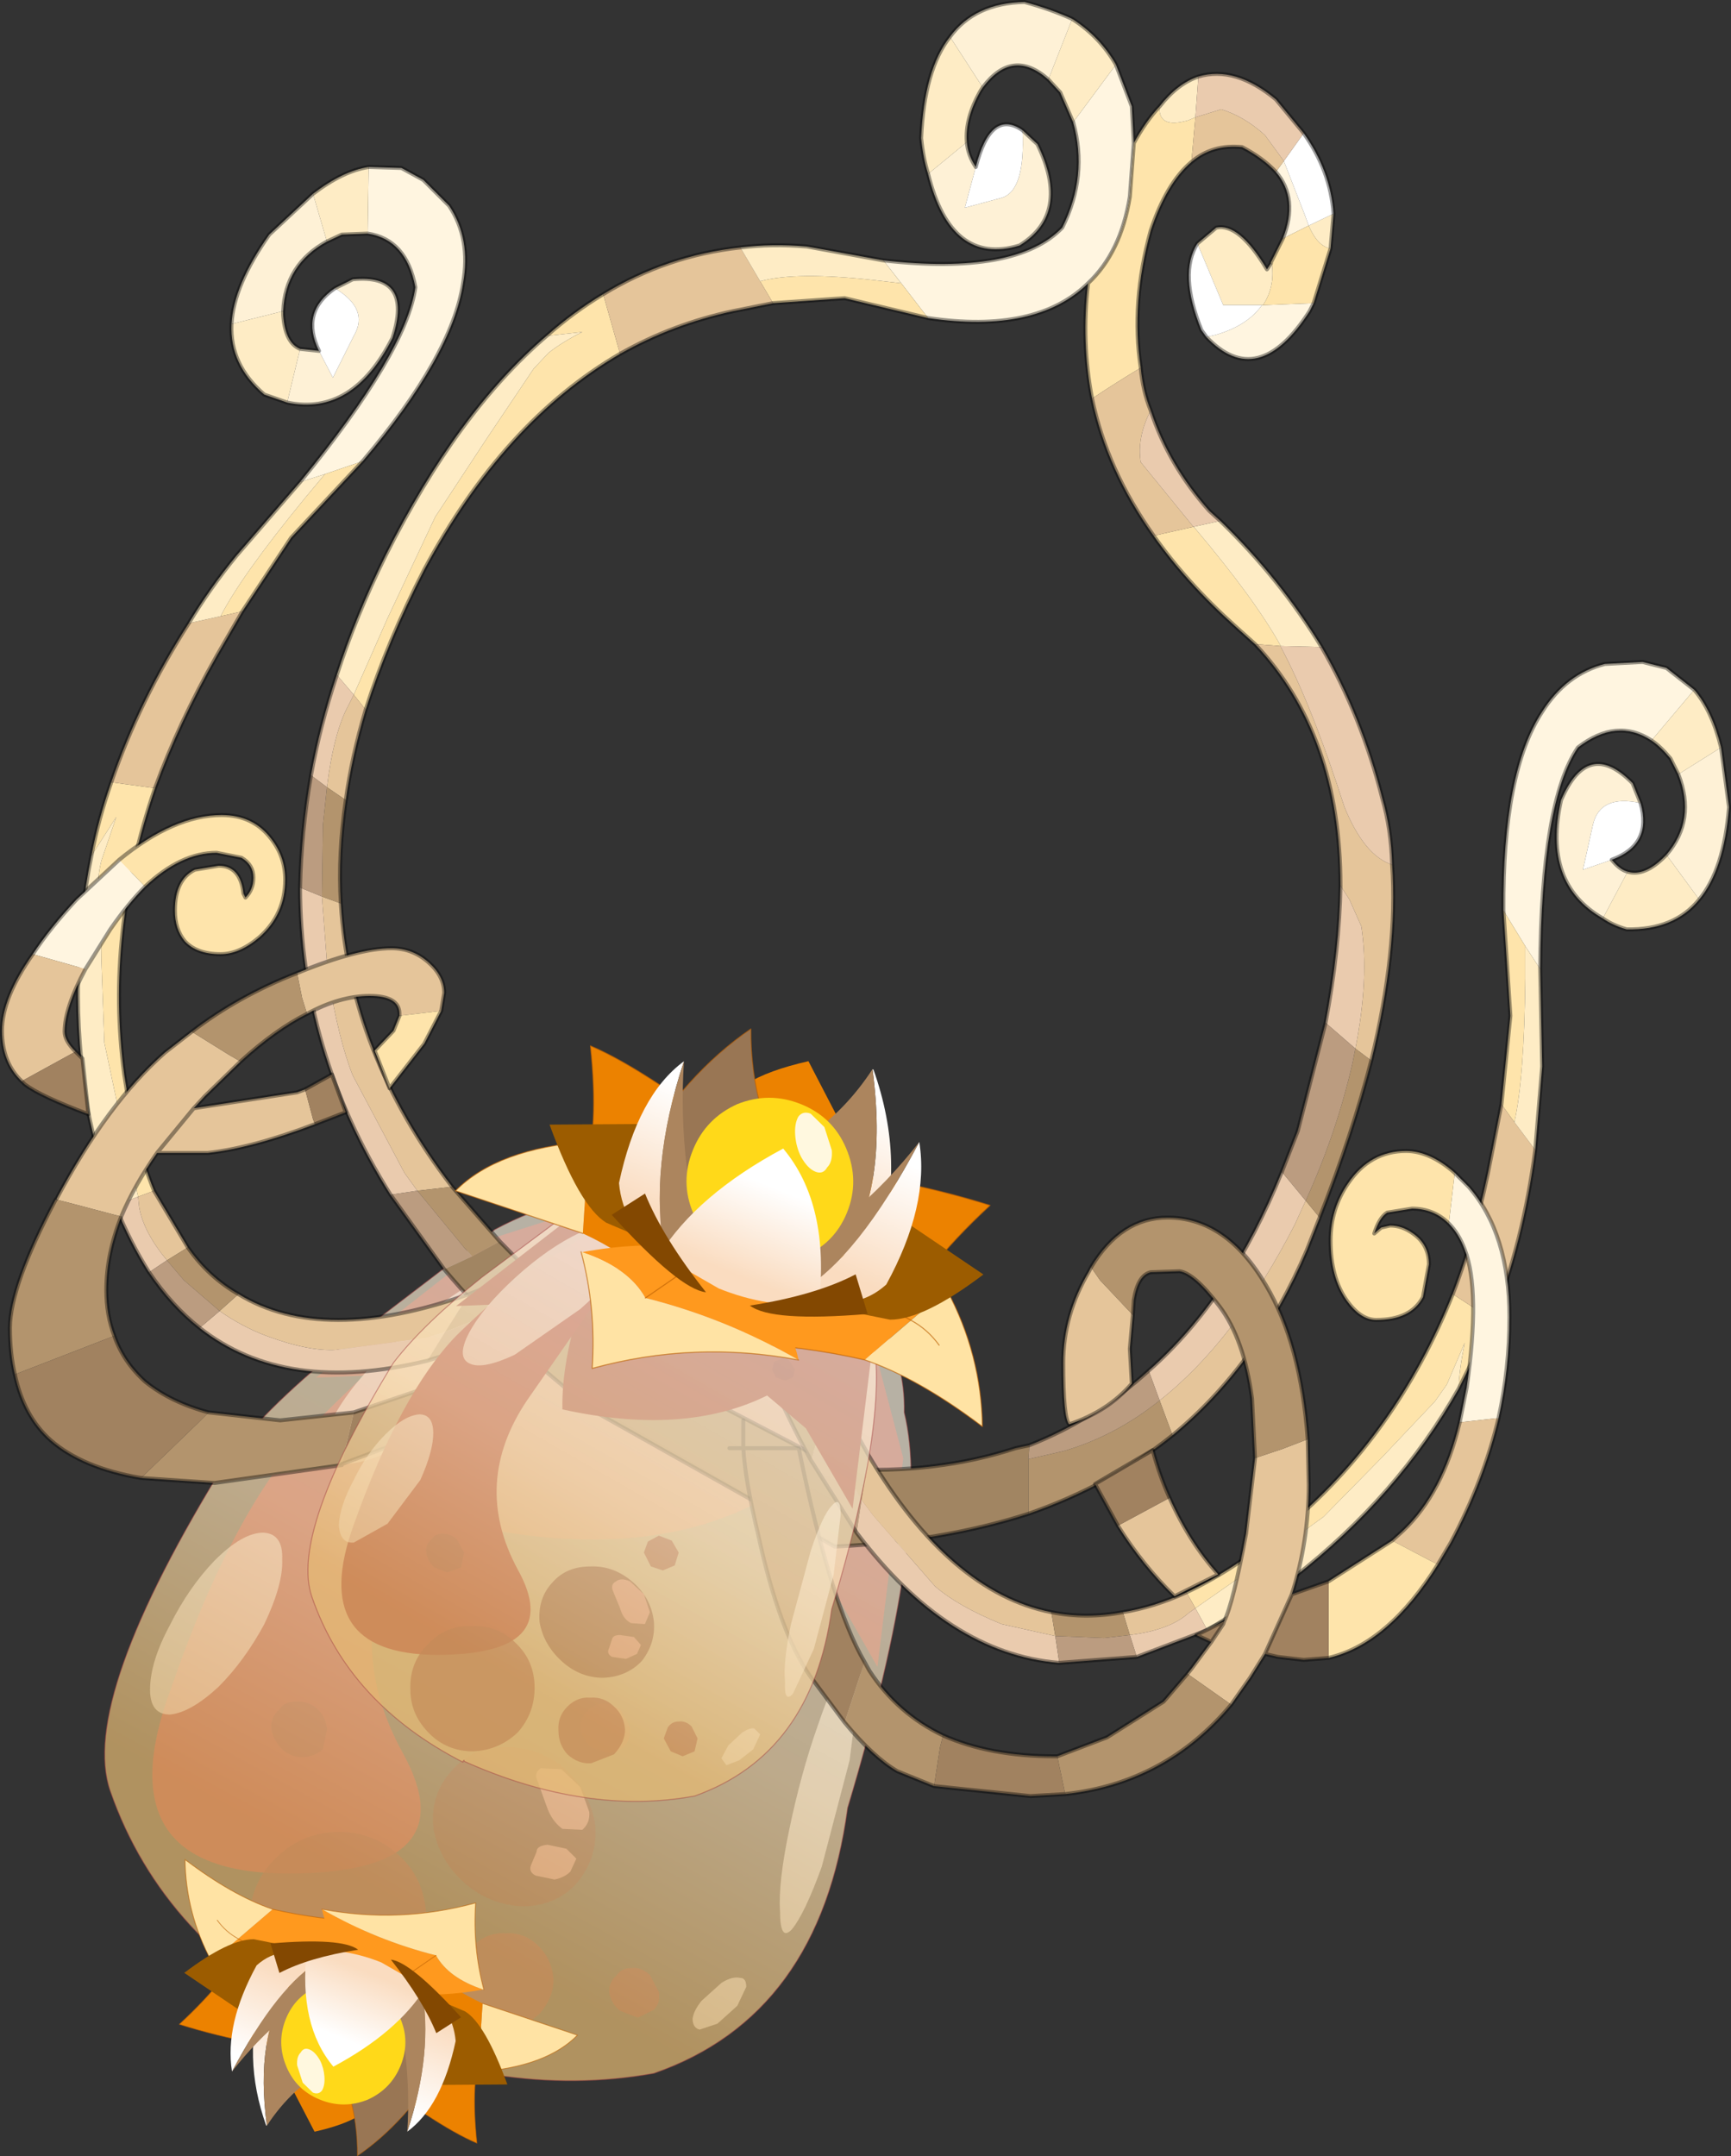 <svg viewBox="0 0 87.1 108.47" xmlns="http://www.w3.org/2000/svg" xmlns:xlink="http://www.w3.org/1999/xlink"><rect x="0" y="0" width="87.1" height="108.47" fill="#333333" stroke="none"/><g transform="translate(-231.9 -144.55)"><use transform="translate(231.9 144.55)" width="87.1" height="104.65" xlink:href="#a"/><use transform="rotate(-157.961 153.538 103.1) scale(.779)" width="27.75" height="18.4" xlink:href="#b"/><use transform="translate(247.4 203.7)" width="28.6" height="31.45" xlink:href="#c"/><use transform="rotate(22.036 -362.84 763.367) scale(1.046)" width="27.75" height="18.4" xlink:href="#b"/></g><defs><linearGradient id="d" x1="-819.2" x2="819.2" gradientTransform="matrix(.01 -.018 .02 .011 259.25 227.45)" gradientUnits="userSpaceOnUse"><stop stop-color="#e6ba73" stop-opacity=".702" offset=".067"/><stop stop-color="#f8ddb1" stop-opacity=".702" offset=".506"/><stop stop-color="#fef4e0" stop-opacity=".651" offset="1"/></linearGradient><linearGradient id="f" x1="-819.2" x2="819.2" gradientTransform="matrix(-.001 -.004 .002 -0 -5.65 -3.75)" gradientUnits="userSpaceOnUse"><stop stop-color="#fadcc0" offset=".067"/><stop stop-color="#fff" offset="1"/></linearGradient><linearGradient id="g" x1="-819.2" x2="819.2" gradientTransform="matrix(-.001 -.004 .001 -0 4.55 -6.4)" gradientUnits="userSpaceOnUse"><stop stop-color="#fadcc0" offset=".067"/><stop stop-color="#fff" offset="1"/></linearGradient><linearGradient id="h" x1="-819.2" x2="819.2" gradientTransform="matrix(.001 -.004 .002 0 5.6 -4.35)" gradientUnits="userSpaceOnUse"><stop stop-color="#fadcc0" offset=".067"/><stop stop-color="#fff" offset="1"/></linearGradient><linearGradient id="i" x1="-819.2" x2="819.2" gradientTransform="matrix(0 -.003 .005 0 .5 -1.7)" gradientUnits="userSpaceOnUse"><stop stop-color="#fadcc0" offset=".067"/><stop stop-color="#fff" offset="1"/></linearGradient><linearGradient id="j" x1="-819.2" x2="819.2" gradientTransform="matrix(.007 -.013 .014 .008 262.95 219.8)" gradientUnits="userSpaceOnUse"><stop stop-color="#ff0b0b" stop-opacity=".702" offset=".067"/><stop stop-color="#f56b58" stop-opacity=".702" offset=".514"/><stop stop-color="#fbe7d9" stop-opacity=".651" offset="1"/></linearGradient><linearGradient id="k" x1="-819.2" x2="819.2" gradientTransform="matrix(.007 -.013 .014 .008 262.95 219.8)" gradientUnits="userSpaceOnUse"><stop stop-color="#e6ba73" stop-opacity=".702" offset=".067"/><stop stop-color="#f8ddb1" stop-opacity=".702" offset=".506"/><stop stop-color="#fef4e0" stop-opacity=".651" offset="1"/></linearGradient><g id="a"><path d="m275.6 211.25 1.75 6.65-1.3 10.5-3.3-5.8-2.85-2.4q-5.85 2.95-14.6 1.05 0-3.35 1.4-7.75l-8.9.35 9-7.05 3.3-1.05q5.6-1.05 11.1 1.6l4.4 3.9" fill="#8c231d" fill-rule="evenodd" transform="translate(-231.9 -144.55)"/><path d="M255.35 209.85q3.45-2.3 4.55-1.8 1.15.55-.85 3.6l-6.2 8.95q-4.1 5.9-.7 12.1 3.4 6.1-5.8 6.1-9.3-.05-5.85-9.3 3.25-9.4 7.3-13.4 4-4.1 7.55-6.25" fill="#961f1f" fill-rule="evenodd" transform="translate(-231.9 -144.55)"/><path d="m270.25 218.4.2-.6q.2-.25.5-.2.35-.1.65.25l.3.55-.15.55-.55.25-.6-.2-.35-.6m-7.1 12.2.45.85q.05.55-.25.9-.35.35-.8.4l-.9-.3q-.45-.4-.55-.95 0-.55.35-.85.25-.35.8-.4.45 0 .9.35M259 242.45q.7.7.75 1.7 0 .9-.7 1.7-.7.65-1.65.7-1 .05-1.7-.65-.7-.75-.65-1.7-.05-1 .6-1.7.7-.75 1.7-.7.95-.05 1.65.65m3.55 2.3q0-.5.35-.8.25-.4.8-.4.45-.05.9.35l.45.85q.1.55-.25.9l-.8.4-.9-.35q-.45-.35-.55-.95m-10.4-.45q-1.35 1.25-3.15 1.3-1.85.05-3.15-1.2-1.4-1.35-1.4-3.15 0-1.9 1.25-3.15 1.3-1.35 3.2-1.4 1.85 0 3.15 1.25t1.3 3.2q0 1.85-1.2 3.15m-6.05-11.75q-.45-.45-.55-1.05-.05-.55.4-.95.25-.4.8-.4.65-.05 1.1.35t.5 1.05l-.2 1q-.4.35-1 .4-.6 0-1.05-.4" fill="#771a1a" fill-opacity=".702" fill-rule="evenodd" transform="translate(-231.9 -144.55)"/><path d="M260.3 233.5q1.3 1.2 1.55 2.85.15 1.6-.9 2.9-1 1.15-2.7 1.2-1.65-.05-2.95-1.15-1.35-1.2-1.6-2.85-.15-1.65.95-2.85 1-1.15 2.65-1.15 1.65-.05 3 1.05" fill="#4f1111" fill-opacity=".702" fill-rule="evenodd" transform="translate(-231.9 -144.55)"/><path d="m260.15 233.55.95.9.45 1.25q.05.55-.35.9l-1-.05q-.55-.4-.8-1.15l-.45-1.25q-.2-.4.15-.65l1.05.05m.25 4 .5.5-.3.65q-.3.3-.8.4l-.95-.2q-.4-.2-.2-.6l.25-.6q0-.3.55-.35l.95.2" fill="#ea9999" fill-opacity=".702" fill-rule="evenodd" transform="translate(-231.9 -144.55)"/><path d="M259.95 208q.95.4 0 2.15-.95 1.8-3.35 4-2.35 2.05-4.65 3.2t-3.2.7q-1-.45-.05-2.25 1-1.85 3.35-3.95 2.25-2.1 4.55-3.25 2.4-1.2 3.35-.6m-17.05 21.4q-1.4 1.3-2.45 1.4-1 0-1-1.25 0-1.4 1-3.25.95-1.9 2.25-3.25 1.4-1.4 2.45-1.4 1 .05.95 1.35.05 1.25-.9 3.25-1 1.85-2.3 3.15M275.2 228.8l-.55 4.3-1.4 5.35q-.85 2.35-1.5 3.15-.6.65-.6-.9-.1-1.4.45-4.05.6-2.9 1.45-5.3.85-2.5 1.45-3.2.6-.8.7.65M269.45 244.5l-.45.95-1 .9-.9.3q-.35-.1-.35-.55.05-.4.45-.9l1-.9q.55-.35.95-.25.3 0 .3.45" fill="#fff" fill-opacity=".6" fill-rule="evenodd" transform="translate(-231.9 -144.55)"/><path d="M248.25 246.45q-8.15-4.2-10.8-11.8-1.6-4.6 5.9-16.7 2.05-2.75 6.25-6.05l7.2-5.5q7.25-3.9 15.1.65 5.6 3.35 5.5 8.55 1.4 5.75-2.85 19.9-1.4 10.45-9.75 13.35-7.8 1.4-16.45-2.5l-.05-.05v.05l-.05.1" fill="url(#d)" fill-rule="evenodd" transform="translate(-231.9 -144.55)"/><path d="M16.35 101.9Q8.2 97.7 5.55 90.1q-1.6-4.6 5.9-16.7 2.05-2.75 6.25-6.05l7.2-5.5q7.25-3.9 15.1.65 5.6 3.35 5.5 8.55 1.4 5.75-2.85 19.9-1.4 10.45-9.75 13.35-7.8 1.4-16.45-2.5l-.05-.05v.05" fill="none" stroke="#a14040" stroke-linecap="round" stroke-linejoin="round" stroke-opacity=".502" stroke-width=".05"/><path d="m288.05 147.8.8 2.1.1 1.85-.2 2.7q-.45 2.8-2.1 4.35-2.6 2.55-8.05 1.75l-1.35-1.75-.9-1.15q6.7.75 9-1.65 1.3-2.6.55-5.3l2.15-2.9m9.95 12-.2.4q-2.6 4.05-5.2 1.3l.45-.1q1.6-.45 2.35-1.5h.05l2.55-.1m-1.55-3.25q.8-2-.35-3.35l.4-.55 1.05 2.7.2.55-1.3.65" fill="#fff5e0" fill-rule="evenodd" transform="translate(-231.9 -144.55)"/><path d="M288.95 151.75q.6-1.1 1.3-1.85v.25q.1.85 1.45.45l.35-.15-.2 2.25q-1.25 1.05-2.05 3.45-1 3.65-.5 6.9-1.25.75-2.45 1.55-.55-2.85-.2-5.8 1.65-1.55 2.1-4.35l.2-2.7m9.9 5.3-.85 2.75-2.55.1q.6-.9.45-2.05l-.05-.05v-.05l.6-1.2 1.3-.65q.45 1.05 1.1 1.15m-39.45 4.4q1.35-1.2 2.85-2.1l.85 3q-5.85 3.4-9.85 10.85-1.85 3.6-2.95 7.05l-.6-.75 1.7-3.85 2.4-5.1 2.6-3.95 2.35-3.5.75-.8q.7-.55 1.7-1.05l-1.8.2m19.2-.9-4.2-1-3.6.25-.65-1.1q1.8-.5 5.8-.05l1.3.15 1.35 1.75m16.45 16.4-1-.9q-2.45-2.2-4.1-4.55l2-.45.1.1q3 3.55 4.3 5.9l-1.3-.1" fill="#fee4ab" fill-rule="evenodd" transform="translate(-231.9 -144.55)"/><path d="M296.1 153.2q-.65-.7-1.7-1.25-1.5-.15-2.55.75l.2-2.25 1.3-.4q1.15.35 2.2 1.3l.95 1.3-.4.55m-6.8 9.85q.1 1.15.5 2.15-.7 1.35-.5 2.6l2.65 3.25-2 .45q-2.35-3.3-3.1-6.9 1.2-.8 2.45-1.55m12.65 25q.3 4.3-1.05 9.85l-.8-.6q.7-3.55.3-6.15l-.6-1.35-.45-.7q0-7.6-4.3-12.15l1.3.1v.05q1.55 2.9 3.2 8.05 1 2.45 2.4 2.9m-3.65 17.75-.65 1.65q-2.45 5.75-6.75 9.3l-.65-1.75q3.8-3 6.8-8.85l.55-1.2.7.85m-36.05-46.45q3.2-1.95 6.9-2.35l1 1.7.65 1.1-2 .4q-3.05.65-5.7 2.15l-.85-3m-11.95 20.9q-.7 2.35-1 4.55l-.95-.65q.35-2.8 1.1-4.15l.25-.5.6.75m-1.25 9.75q.45 7.55 5.6 14.25l-1.75.2-.65-.9-2.6-4.9q-.7-1.75-1.25-5.05l-.3-3.95.95.35" fill="#e5c59a" fill-rule="evenodd" transform="translate(-231.9 -144.55)"/><path d="M300.9 197.9q-.95 3.7-2.6 7.9l-.7-.85q1.55-3.4 2.35-6.9l.15-.75.8.6m-10 18.85q-3.1 2.5-7.25 3.95v-2.75l1.75-.4q2.6-.75 4.85-2.55l.65 1.75m-41.6-31.95q-.4 2.7-.25 5.2l-.95-.35.05-3.6.2-1.9.95.65m5.35 19.45 2.4 2.75-1.4.75-.4-.45-2.35-2.85 1.75-.2" fill="#b3946d" fill-rule="evenodd" transform="translate(-231.9 -144.55)"/><path d="M283.65 220.7q-4.35 1.4-9.75 1.65l-12-6.75q-4.5-3.45-7.65-7.2l1.4-.65 1.4-.75 2.3 2.35q2.05 1.85 4.35 3.6l10.55 5.5q4.8.25 8.75-1.05l.7-.15-.05.7v2.75" fill="#a18562" fill-rule="evenodd" transform="translate(-231.9 -144.55)"/><path d="M278.6 153.3q-.25-.8-.35-1.8.15-3.45 1.45-5.1l1.65 2.55-.1.15q-.8 1.4-.7 2.6l-1.95 1.6m7.25-7.8q1.4.9 2.2 2.3l-2.15 2.9-.65-1.5-.6-.65 1.2-3.05m4.4 4.4q.9-1.15 1.95-1.5l-.15 2.05-.35.15q-1.35.4-1.45-.45v-.25m8.75 5.4-.15 1.75q-.65-.1-1.1-1.15l1.25-.6m-6.85 1.5.95-.8q1.15-.25 2.55 2.1l.2-.3.05.05q.15 1.15-.45 2.05h-2l-1.3-3.1m1.15 13.95q3 2.9 5.1 6.35l-2.05-.05q-1.3-2.35-4.3-5.9l-.1-.1 1.35-.3m-44.45 7.75q.95-2.95 2.45-6 3.6-7.2 8.1-11.05l1.8-.2q-1 .5-1.7 1.05l-.75.8-2.35 3.5-2.6 3.95-2.4 5.1-1.7 3.85-.85-1m20.3-21.5q1.6-.2 3.35-.05l3.85.7.9 1.15-1.3-.15q-4-.45-5.8.05l-1-1.7" fill="#feecc5" fill-rule="evenodd" transform="translate(-231.9 -144.55)"/><path d="m278.6 153.3 1.95-1.6q.05.65.45 1.25l-.55 2.05 1.85-.5q1.2-.35 1.05-3.4l.75.7q1.7 3.5-.9 5.1-3.45 1.05-4.6-3.6m2.75-4.35-1.65-2.55q1.25-1.7 3.75-1.75 1.3.35 2.4.85l-1.2 3.05q-1.8-1.6-3.3.4" fill="#fef1d6" fill-rule="evenodd" transform="translate(-231.9 -144.55)"/><path d="M297.5 151.25q1.35 1.9 1.5 4.05l-1.25.6-.2-.55-1.05-2.7 1-1.4m-4.9 10.25-.25-.35q-1.15-2.85-.2-4.35l1.3 3.1h1.95q-.75 1.05-2.35 1.5l-.45.1m-9.25-10.4q.15 3.05-1.05 3.4l-1.85.5.55-2.05q.75-2.95 2.35-1.85" fill="#fff" fill-rule="evenodd" transform="translate(-231.9 -144.55)"/><path d="M292.2 148.4q1.85-.55 3.9 1.15l1.4 1.7-1 1.4-.95-1.3q-1.05-.95-2.2-1.3l-1.3.4.15-2.05m-2.4 16.8q.9 2.75 2.95 5.05l.55.5-1.35.3-2.65-3.25q-.2-1.25.5-2.6m8.6 11.9q2 3.45 3.05 7.6.45 1.55.5 3.35-1.4-.45-2.4-2.9-1.65-5.15-3.2-8.05v-.05l2.05.05m-46.85 27.55Q247 197.4 247 189.2l1.1.45.3 3.95q.55 3.3 1.25 5.05l2.6 4.9.65.9-1.35.2m-4-21.1q.45-2.5 1.3-5.05l.85 1-.25.5q-.75 1.35-1.1 4.15l-.8-.6m42.15 29.95q4.15-3.65 6.7-10l1.2 1.45-.55 1.2q-3 5.85-6.8 8.85l-.55-1.5m8.9-17.5q.7-3.7.75-6.9l.45.7.6 1.35q.4 2.6-.3 6.15l-1.5-1.3" fill="#eacbae" fill-rule="evenodd" transform="translate(-231.9 -144.55)"/><path d="m254.25 208.4-2.7-3.75 1.35-.2 2.35 2.85.4.45-1.4.65M247 189.2q.05-2.75.55-5.65l.8.6-.2 1.9-.05 3.6-1.1-.45m36.7 28.05q3.3-1.3 6-3.75l.55 1.5q-2.25 1.8-4.85 2.55l-1.75.4.05-.7m12.7-13.75.8-2.05 1.4-5.45 1.5 1.3-.15.75q-.8 3.5-2.35 6.9l-1.2-1.45" fill="#bb9c80" fill-rule="evenodd" transform="translate(-231.9 -144.55)"/><path d="M47.8 1.85q-1.3 1.65-1.45 5.1.1 1 .35 1.8 1.15 4.65 4.6 3.6 2.6-1.6.9-5.1l-.75-.7q-1.6-1.1-2.35 1.85-.4-.6-.45-1.25-.1-1.2.7-2.6l.1-.15M47.8 1.85Q49.05.15 51.55.1q1.3.35 2.4.85 1.4.9 2.2 2.3l.8 2.1.1 1.85q.6-1.1 1.3-1.85.9-1.15 1.95-1.5Q62.15 3.3 64.2 5l1.4 1.7q1.35 1.9 1.5 4.05l-.15 1.75-.85 2.75-.2.4q-2.6 4.05-5.2 1.3l-.25-.35q-1.15-2.85-.2-4.35l.95-.8q1.15-.25 2.55 2.1l.2-.3v-.05l.6-1.2q.8-2-.35-3.35-.65-.7-1.7-1.25-1.5-.15-2.55.75Q58.7 9.2 57.9 11.6q-1 3.65-.5 6.9.1 1.15.5 2.15.9 2.75 2.95 5.05l.55.5q3 2.9 5.1 6.35 2 3.45 3.05 7.6.45 1.55.5 3.35.3 4.3-1.05 9.85-.95 3.7-2.6 7.9l-.65 1.65Q63.3 68.65 59 72.2q-3.1 2.5-7.25 3.95-4.35 1.4-9.75 1.65l-12-6.75q-4.5-3.45-7.65-7.2l-2.7-3.75q-4.55-7.25-4.55-15.45.05-2.75.55-5.65.45-2.5 1.3-5.05.95-2.95 2.45-6 3.6-7.2 8.1-11.05 1.35-1.2 2.85-2.1 3.2-1.95 6.9-2.35 1.6-.2 3.35-.05l3.85.7q6.7.75 9-1.65 1.3-2.6.55-5.3l-.65-1.5-.6-.65q-1.8-1.6-3.3.4M38.9 15.25l3.6-.25 4.2 1m-7.8-.75-2 .4q-3.05.65-5.7 2.15-5.85 3.4-9.85 10.85-1.85 3.6-2.95 7.05-.7 2.35-1 4.55-.4 2.7-.25 5.2.45 7.55 5.6 14.25l2.4 2.75 2.3 2.35q2.05 1.85 4.35 3.6l10.55 5.5q4.8.25 8.75-1.05l.7-.15q3.3-1.3 6-3.75 4.15-3.65 6.7-10l.8-2.05 1.4-5.45q.7-3.7.75-6.9 0-7.6-4.3-12.15l-1-.9q-2.45-2.2-4.1-4.55-2.35-3.3-3.1-6.9-.55-2.85-.2-5.8-2.6 2.55-8.05 1.75m10.35-8.8-.2 2.7q-.45 2.8-2.1 4.35" fill="none" stroke="#000" stroke-linecap="round" stroke-linejoin="round" stroke-opacity=".4" stroke-width=".2"/><path d="m250.4 156.3.05-3.35 1.65.05 1.1.6 1.3 1.3q1.1 1.65.7 3.9-.55 3.65-5.05 8.95l-1.9.65-1.25.4q5.35-6.55 5.8-9.8-.45-2.4-2.4-2.7" fill="#fff5e0" fill-rule="evenodd" transform="translate(-231.9 -144.55)"/><path d="M243 175.55q1.05-2.05 4.25-5.95l1-1.2 1.9-.65-3.6 3.85-2.45 3.7-1.1.25m-5.5 8.35 2.2.3q-2.5 7.3-1.55 14.4.5 3.35 1.5 5.85l-.8.3-.75-3.25-.95-4.5-.15-4.2-.05-3.85q-.2-.05.05-1.1l.75-2.2-1.25 1.95q.35-1.85 1-3.7" fill="#fee4ab" fill-rule="evenodd" transform="translate(-231.9 -144.55)"/><path d="m241.4 175.9 1.6-.35 1.1-.25-1.3 2.25q-1.9 3.35-3.1 6.65l-2.2-.3q1.4-4.1 3.9-8m-2.55 28.85.8-.3 1.7 2.85-1.05.65q-1.2-1.45-1.4-2.7l-.05-.5m4.1 5.75.95-.85q4.25 2.6 11.6 0l-1.2 1.9-.95.3-4.5.6q-1.4.1-3.55-.7-1.2-.45-2.35-1.25" fill="#e5c59a" fill-rule="evenodd" transform="translate(-231.9 -144.55)"/><path d="m240.3 207.95 1.05-.65q1.05 1.5 2.55 2.35l-.95.85-1.8-1.55-.85-1m17.75 2.15-.55.2-3.2 1.25 1.2-1.9 3.2-1.25-.65 1.7" fill="#b3946d" fill-rule="evenodd" transform="translate(-231.9 -144.55)"/><path d="m257.35 211.75.7-1.65.65-1.7 2.95-1.45q2.45-1.25 5.1-3l2.7-2.15.75 2.5-3.45 2.65q-5.05 3.1-9.4 4.8" fill="#a18562" fill-rule="evenodd" transform="translate(-231.9 -144.55)"/><path d="m248.35 156.7-.7-2.4q1.5-1.15 2.8-1.35l-.05 3.35-1.3.05-.75.35m-4.8 4.15 2.6-.65v.2q.1 1.4.85 1.7l-.65 2.7-1.15-.4q-1.75-1.5-1.65-3.55m-2.15 15.05q1.05-1.75 2.4-3.4l3.2-3.7 1.25-.4-1 1.2q-3.2 3.9-4.25 5.95l-1.6.35m-4.9 11.7 1.25-1.95-.75 2.2q-.25 1.05-.05 1.1l.05 3.85.15 4.2.95 4.5.75 3.25-1.15.45q-.85-2.15-1.4-4.9-1.05-6.55.2-12.7" fill="#feecc5" fill-rule="evenodd" transform="translate(-231.9 -144.55)"/><path d="M248.35 156.7q-2.1 1.15-2.2 3.5l-2.6.65q.1-1.95 1.9-4.5l2.2-2.05.7 2.4m-1.35 5.4.95.1.7 1.35 1.05-2.1q.8-1.35-.95-2.4l.9-.45q3.05-.3 2 2.95-2 3.95-5.3 3.25l.65-2.7" fill="#fef1d6" fill-rule="evenodd" transform="translate(-231.9 -144.55)"/><path d="M247.95 162.2q-.95-1.95.8-3.15 1.75 1.05.95 2.4l-1.05 2.1-.7-1.35" fill="#fff" fill-rule="evenodd" transform="translate(-231.9 -144.55)"/><path d="m237.7 205.2 1.15-.45.05.5q.2 1.25 1.4 2.7l-.9.6q-.95-1.5-1.7-3.35m4.25 6.15 1-.85q1.15.8 2.35 1.25 2.15.8 3.55.7l4.5-.6.95-.3-.9 1.45q-7.15 1.75-11.45-1.65" fill="#eacbae" fill-rule="evenodd" transform="translate(-231.9 -144.55)"/><path d="m240.3 207.95.85 1 1.8 1.55-1 .85q-1.4-1.1-2.55-2.8l.9-.6m13.1 5.05.9-1.45 3.2-1.25.55-.2-.7 1.65-3.95 1.25" fill="#bb9c80" fill-rule="evenodd" transform="translate(-231.9 -144.55)"/><path d="M14.25 15.65q.1-2.35 2.2-3.5l.75-.35 1.3-.05m-2.75-2-2.2 2.05q-1.8 2.55-1.9 4.5m2.6-.65v.2q.1 1.4.85 1.7l.95.1q-.95-1.95.8-3.15l.9-.45q3.05-.3 2 2.95-2 3.95-5.3 3.25l-1.15-.4q-1.75-1.5-1.65-3.55m6.9-7.9q-1.3.2-2.8 1.35m-.65 14.5-3.2 3.7q-1.35 1.65-2.4 3.4m5.6-7.1q5.35-6.55 5.8-9.8-.45-2.4-2.4-2.7m-6.3 19 2.45-3.7 3.6-3.85q4.5-5.3 5.05-8.95.4-2.25-.7-3.9l-1.3-1.3-1.1-.6-1.65-.05M7.8 39.65Q9 36.35 10.9 33l1.3-2.25m-6.6 8.6q-.65 1.85-1 3.7-1.25 6.15-.2 12.7.55 2.75 1.4 4.9.75 1.85 1.7 3.35 1.15 1.7 2.55 2.8 4.3 3.4 11.45 1.65l3.95-1.25m-17.7-7.3q-1-2.5-1.5-5.85-.95-7.1 1.55-14.4m1.65 23.1-1.7-2.85M12 65.1q-1.5-.85-2.55-2.35M23.6 65.1q-7.35 2.6-11.6 0m14.8-1.25-3.2 1.25m3.2-1.25 2.95-1.45q2.45-1.25 5.1-3l2.7-2.15m.75 2.5-3.45 2.65q-5.05 3.1-9.4 4.8M5.6 39.35q1.4-4.1 3.9-8" fill="none" stroke="#000" stroke-linecap="round" stroke-linejoin="round" stroke-opacity=".4" stroke-width=".2"/><path d="m315 181.8 2.15-2.55-1.4-1.1-1.2-.3-1.9.1q-1.95.5-3.15 2.4-2 3.05-1.95 10l1.1 1.8.75 1.15q.05-8.45 1.9-11.15 1.95-1.5 3.7-.35" fill="#fff5e0" fill-rule="evenodd" transform="translate(-231.9 -144.55)"/><path d="M308.1 201q.5-2.2.55-7.25v-1.6l-1.1-1.8.35 5.3-.45 4.45.65.9m-16.05 24.45 2.8-1.95 3.65-2.65 2.95-3 2.65-2.8.6-.85.9-2.1q-.3 1.5-.3 2.3l1.7-3.45-2-1.3q-2.85 7.1-8.3 11.65-2.65 2.2-5.1 3.35l.45.8" fill="#fee4ab" fill-rule="evenodd" transform="translate(-231.9 -144.55)"/><path d="m309.15 202.4-1.05-1.4-.65-.9-.5 2.55q-.7 3.75-1.95 7l2 1.3q1.55-3.95 2.15-8.55m-17.1 23.05-.45-.8q-1.65.75-3.2 1l.35 1.15q2-.25 2.95-1.1l.35-.25m-7.05 1.4-.2-1.2q-5.1-1-9.2-7.9l-.35 2.25.6.8 3.1 3.55q1.15 1 3.35 1.9l2.7.6" fill="#e5c59a" fill-rule="evenodd" transform="translate(-231.9 -144.55)"/><path d="m288.75 226.8-.35-1.15q-1.85.35-3.6 0l.2 1.2 2.45.1 1.3-.15m-13.5-6.8.35-2.25-1.75-3.15-.6 1.7.3.55 1.7 3.15" fill="#b3946d" fill-rule="evenodd" transform="translate(-231.9 -144.55)"/><path d="m273.25 216.3.6-1.7-1.35-3.05-2.05-5.7-.75-3.4-2.25 1.35 1 4.25q1.95 5.8 4.25 9.95l.55-1.7" fill="#a18562" fill-rule="evenodd" transform="translate(-231.9 -144.55)"/><path d="m316.35 183.5 2.15-1.35q-.45-1.85-1.35-2.9L315 181.8q.45.3.95.9l.4.8m1.05 6.3-1.65-2.25-.1.1q-1 1-1.85.75l-1.25 2.35q.5.35 1.2.55 2.4.05 3.65-1.5m-8.25 12.6.35-4.2-.1-4.9-.75-1.15v1.6q-.05 5.05-.55 7.25l1.05 1.4m-3.85 12q0-.8.3-2.3l-.9 2.1-.6.85-2.65 2.8-2.95 3-3.65 2.65-2.8 1.95.6 1.1 4.35-2.65q5.25-4.1 8.3-9.5" fill="#feecc5" fill-rule="evenodd" transform="translate(-231.9 -144.55)"/><path d="M316.35 183.5q.9 2.3-.6 4.05l1.65 2.25q1.25-1.5 1.5-4.65l-.4-3-2.15 1.35m-2.55 4.9q-.4-.1-.8-.6l-1.45.5.5-2.25q.35-1.55 2.4-1.1l-.4-1q-2.25-2.3-3.6.85-.95 4.2 2.1 5.95l1.25-2.35" fill="#fef1d6" fill-rule="evenodd" transform="translate(-231.9 -144.55)"/><path d="M313 187.8q2.05-.75 1.45-2.85-2.05-.45-2.4 1.1l-.5 2.25 1.45-.5" fill="#fff" fill-rule="evenodd" transform="translate(-231.9 -144.55)"/><path d="m292.65 226.55-.6-1.1-.35.25q-.95.85-2.95 1.1l.35 1.1 3.55-1.35m-7.45 1.65-.2-1.35-2.7-.6q-2.2-.9-3.35-1.9l-3.1-3.55-.6-.8-.25 1.65q4.6 6.1 10.2 6.55" fill="#eacbae" fill-rule="evenodd" transform="translate(-231.9 -144.55)"/><path d="m288.75 226.8-1.3.15-2.45-.1.2 1.35 3.9-.3-.35-1.1M275 221.65l.25-1.65-1.7-3.15-.3-.55-.55 1.7 2.3 3.65" fill="#bb9c80" fill-rule="evenodd" transform="translate(-231.9 -144.55)"/><path d="M83.85 43q1.5-1.75.6-4.05l-.4-.8q-.5-.6-.95-.9m3.5.35.4 3q-.25 3.15-1.5 4.65M83.85 43l-.1.1q-1 1-1.85.75-.4-.1-.8-.6 2.05-.75 1.45-2.85l-.4-1q-2.25-2.3-3.6.85-.95 4.2 2.1 5.95.5.35 1.2.55 2.4.05 3.65-1.5m-.25-10.55q.9 1.05 1.35 2.9m-9.1 11.15.1 4.9-.35 4.2m.25-9.1q.05-8.45 1.9-11.15 1.95-1.5 3.7-.35m-7.55 18.3L76 51.1l-.35-5.3q-.05-6.95 1.95-10 1.2-1.9 3.15-2.4l1.9-.1 1.2.3 1.4 1.1M73.1 65.1q1.25-3.25 1.95-7l.5-2.55M59.7 80.1q2.45-1.15 5.1-3.35 5.45-4.55 8.3-11.65m2 1.3-1.7 3.45q-3.05 5.4-8.3 9.5L60.75 82l-3.55 1.35-3.9.3q-5.6-.45-10.2-6.55l-2.3-3.65q-2.3-4.15-4.25-9.95l-1-4.25M56.5 81.1q1.55-.25 3.2-1m-6.8 1q1.75.35 3.6 0M41.95 70.05l1.75 3.15q4.1 6.9 9.2 7.9M37.8 57.9l.75 3.4L40.6 67l1.35 3.05M75.1 66.4q1.55-3.95 2.15-8.55" fill="none" stroke="#000" stroke-linecap="round" stroke-linejoin="round" stroke-opacity=".4" stroke-width=".2"/><path d="m305.1 203.55.7.7q2.05 2.35 2.05 6.55 0 2.6-.55 5.1h-.15l-1.8.2.35-1.75q.7-4.9-.1-6.95-.3-.8-.8-1.3l.3-2.55m-68.9-10.25-2.65-.75q.85-1.3 2.2-2.75l2.15-2 1.3 1.35q-.85.85-1.75 2.15l-1.25 2" fill="#fff5e0" fill-rule="evenodd" transform="translate(-231.9 -144.55)"/><path d="m305.35 216.1 1.8-.2h.15q-.75 3.15-2.4 6.25l-.65 1.1-.4-.2-1.9-1 .55-.5q2-1.9 2.85-5.45m-9.8 11.65-.75 1.2-.95 1.35-2.2-1.55.2-.25 1-1.35.6-.9.05-.15q.45-.9 1.1-4.4l.45-3.8 1.35-.45 1.3-.5.05 2.3q0 2.85-.85 5.5l-1.35 3m-48.7-34.25q3.05-1.25 4.75-1.25 1.05 0 1.85.7t.8 1.55l-.15.9-2.1.25v-.1q0-.9-1.5-.9t-3.15.9l-.25-.8-.25-1.25m-13.3-.95 2.65.75q-1.05 1.95-1.05 3.15 0 .45.55 1l-2.55 1.4-.15.1q-1-.95-1-2.55 0-1.65 1.55-3.85m8 3.9 1.85 1.15.6.35-1.8 1.75-.55.6-1.85 2.25 1.85-2.25 5.2-.8.4-.15.4 1.5.1.25q-3.15 1.2-5.4 1.45h-2.55q-1.15 1.65-1.8 3.2l-2.65-.7-.6-.15v-.05q2.55-4.8 5.45-7.35l1.35-1.05m47.35 14.25-.15 1.7.1 1.75q-1.2 1.4-3.15 2.05-.3-.3-.3-3.1 0-2.4 1.3-4.6l.1-.2.45.65 1.65 1.75m1.85 9.2q1 2.25 2.45 3.85l-2.2 1.1q-1.6-1.55-2.85-3.55l2.6-1.4" fill="#e5c59a" fill-rule="evenodd" transform="translate(-231.9 -144.55)"/><path d="m305.1 203.55-.3 2.55q-.75-.75-1.85-.75l-1.25.2q-.4.25-.65 1.05l.35-.3.45-.1q.6 0 1.15.4.8.55.8 1.55l-.3 1.65q-.6 1.15-2.35 1.15-.8 0-1.5-1-.8-1.15-.8-3 0-1.6.9-2.9 1.1-1.6 2.9-1.6 1.2 0 2.45 1.1m-.85 19.7q-2.5 4-5.5 4.7v-3.85l3.2-2.05 1.9 1 .4.2M252 195.65l2.1-.25-.85 1.65-1.75 2.25-.75-1.9.95-1 .3-.75m-12.8-6.5-1.3-1.35q2.75-2.25 5.15-2.25 1.6 0 2.5 1.2.7.9.7 2.05 0 1.75-1.3 2.9-1 .85-1.95.85-1.2 0-1.8-.65-.5-.6-.5-1.55 0-1.55 1-2.05l1.2-.2q1.1 0 1.25 1.4l.1.2q.4-.4.4-1 0-.65-.6-1l-1.25-.25q-1.8 0-3.6 1.7" fill="#fee4ab" fill-rule="evenodd" transform="translate(-231.9 -144.55)"/><path d="M293.85 230.3q-3.3 3.95-8.35 4.5l-.4-1.9 2.5-.95 2.85-1.8 1.2-1.4 2.2 1.55m-14.95 4.1-1.85-.75q-1.2-.7-2.65-2.45l1-3.05.25.45q1.4 2.15 3.7 3.25l-.15.6-.3 1.95m-32.05-40.9.25 1.25.25.8q-1.6.8-3.35 2.4l-.6-.35-1.85-1.15q2.35-1.8 5.3-2.95m-12.1 11.4.6.15 2.65.7q-.75 1.9-.75 3.7 0 1.25.4 2.3l-4.9 1.9-.1.05q-.25-1.05-.25-2.35 0-2.1 2.3-6.45h.05m4.25 14 2.9-2.8.5-.5 3.6.4 3.7-.4-.6 2.6v.05l-6.4.9-3.7-.25m47.8-10.6q1.5-2.5 3.85-2.5 2.95 0 4.95 3.4 1.75 2.95 2.1 7.75l-1.3.5-1.35.45-.15-3q-.4-3-1.65-4.65t-2-1.75l-1.45.05q-.65.15-.85 1.4l-.05.75-1.65-1.75-.45-.65" fill="#b3946d" fill-rule="evenodd" transform="translate(-231.9 -144.55)"/><path d="m298.75 227.95-1.25.1-1.3-.15-.65-.15 1.35-3 1.85-.65v3.85m-13.25 6.85-1.75.1-4.85-.5.3-1.95.15-.6q2.35 1.05 5.6 1.05h.15l.4 1.9m-11.1-3.6-1.75-2.35q-1.55-2.25-2.6-7.1-.65-2.7-.75-4.35h2.8v.05q1.6 7.8 3.3 10.7l-1 3.05M233 198.95l.15-.1 2.55-1.4.35.35.3 2.8q-2.4-.9-3.2-1.5l-.15-.15m14.25.4 1.35-.75.7 1.9-1.55.6-.1-.25-.4-1.5M239 218.9q-2.95-.5-4.55-1.9-1.35-1.2-1.8-3.3l.1-.05 4.9-1.9q.45 1.3 1.55 2.3 1.3 1.05 3.2 1.55l-.5.5-2.9 2.8m10.1-.7.6-2.6 3.7-1.25q2.8-1.2 3.3-1.9v-.1l2.3.7q-1.15 1.55-5.75 3.6l-4.15 1.55m43.75 8.95-.75-.35 1.4-.7-.05.15-.6.9m-4.7-5.85-1.15-2.1 2.9-1.7q.35 1.3.85 2.4l-2.6 1.4" fill="#a18260" fill-rule="evenodd" transform="translate(-231.9 -144.55)"/><path d="M75.4 71.35q.55-2.5.55-5.1 0-4.2-2.05-6.55l-.7-.7q-1.25-1.1-2.45-1.1-1.8 0-2.9 1.6-.9 1.3-.9 2.9 0 1.85.8 3 .7 1 1.5 1 1.75 0 2.35-1.15l.3-1.65q0-1-.8-1.55-.55-.4-1.15-.4l-.45.1-.35.3q.25-.8.65-1.05l1.25-.2q1.1 0 1.85.75.5.5.8 1.3.8 2.05.1 6.95l-.35 1.75m1.95-.2q-.75 3.15-2.4 6.25l-.65 1.1q-2.5 4-5.5 4.7l-1.25.1-1.3-.15-.65-.15-.75 1.2-.95 1.35q-3.3 3.95-8.35 4.5l-1.75.1-4.85-.5-1.85-.75q-1.2-.7-2.65-2.45l-1.75-2.35q-1.55-2.25-2.6-7.1-.65-2.7-.75-4.35h-.7m-14.5-22 .15-.9q0-.85-.8-1.55t-1.85-.7q-1.7 0-4.75 1.25m.5 2.05q1.65-.9 3.15-.9t1.5.9v.1m2.1-.25-.85 1.65-1.75 2.25-.75-1.9.95-1 .3-.75M4.3 48.75l1.25-2q.9-1.3 1.75-2.15M6 43.25l-2.15 2Q2.5 46.7 1.65 48 .1 50.2.1 51.85q0 1.6 1 2.55l.15.15q.8.6 3.2 1.5l-.3-2.8-.35-.35q-.55-.55-.55-1 0-1.2 1.05-3.15m1.7-5.5Q8.75 41 11.15 41q1.6 0 2.5 1.2.7.9.7 2.05 0 1.75-1.3 2.9-1 .85-1.95.85-1.2 0-1.8-.65-.5-.6-.5-1.55 0-1.55 1-2.05l1.2-.2q1.1 0 1.25 1.4l.1.2q.4-.4.4-1 0-.65-.6-1l-1.25-.25q-1.8 0-3.6 1.7m2.35 7.3L8.3 52.95Q5.4 55.5 2.85 60.3m3.25.9q.65-1.55 1.8-3.2l1.85-2.25.55-.6 1.8-1.75q1.75-1.6 3.35-2.4m.4 5.55q-3.15 1.2-5.4 1.45H7.9m1.85-2.25 5.2-.8.4-.15 1.35-.75.7 1.9-1.55.6M2.8 60.35l.05-.05m-2.1 8.85Q.5 68.1.5 66.8q0-2.1 2.3-6.45m-2.05 8.8q.45 2.1 1.8 3.3 1.6 1.4 4.55 1.9m3.4-3.3q-1.9-.5-3.2-1.55-1.1-1-1.55-2.3-.4-1.05-.4-2.3 0-1.8.75-3.7m11.1 12.45v.05l-6.4.9-3.7-.25m10.7-3.3-3.7.4-3.6-.4m6.7 2.6 4.15-1.55q4.6-2.05 5.75-3.6l-2.3-.7v.1q-.5.7-3.3 1.9l-3.7 1.25M9.65 51.9q2.35-1.8 5.3-2.95m22.45 23.9v-1.4m19.6-5.3-.15 1.7.1 1.75q-1.2 1.4-3.15 2.05-.3-.3-.3-3.1 0-2.4 1.3-4.6l.1-.2q1.5-2.5 3.85-2.5 2.95 0 4.95 3.4 1.75 2.95 2.1 7.75l.05 2.3q0 2.85-.85 5.5l1.85-.65 3.2-2.05.55-.5q2-1.9 2.85-5.45m-36.05 1.3h2.8v.05q1.6 7.8 3.3 10.7l.25.45q1.4 2.15 3.7 3.25 2.35 1.05 5.6 1.05h.15l2.5-.95 2.85-1.8 1.2-1.4.2-.25 1-1.35-.75-.35 1.4-.7q.45-.9 1.1-4.4l.45-3.8-.15-3q-.4-3-1.65-4.65t-2-1.75L57.9 64q-.65.15-.85 1.4l-.05.75m-.75 10.6-1.15-2.1 2.9-1.7q.35 1.3.85 2.4 1 2.25 2.45 3.85l-2.2 1.1q-1.6-1.55-2.85-3.55m4.7 5.85.6-.9.05-.15m2.05 1.65 1.35-3" fill="none" stroke="#000" stroke-linecap="round" stroke-linejoin="round" stroke-opacity=".388" stroke-width=".2"/></g><g id="e"><path d="m-1.3-5.3-7.1 4.05q-.15-2.35-2.05-5.9 3 .05 9.15 1.85" fill="#ec8200" fill-rule="evenodd" transform="translate(13.85 11.2)"/><path d="M5.45 9.95Q5.3 7.6 3.4 4.05q3 .05 9.15 1.85" fill="none" stroke="#ba5e02" stroke-linecap="round" stroke-linejoin="round" stroke-opacity=".651" stroke-width=".05"/><path d="M0-5.15q5.25-1.7 10.25-2.1-2 4.25-2.1 7.3L0-5.15" fill="#ec8200" fill-rule="evenodd" transform="translate(13.85 11.2)"/><path d="M22 11.25q.1-3.05 2.1-7.3-5 .4-10.25 2.1" fill="none" stroke="#ba5e02" stroke-linecap="round" stroke-linejoin="round" stroke-opacity=".651" stroke-width=".05"/><path d="m-8.8-2.85 1.4 4.2-6.45.4q1.1-2.65 5.05-4.6" fill="#ffe3a4" fill-rule="evenodd" transform="translate(13.85 11.2)"/><path d="m-8.8-2.85 3.4 1.35 1.35 1.25.5 2.35q-1.75-.65-3.85-.75l-1.4-4.2" fill="#ec8200" fill-rule="evenodd" transform="translate(13.85 11.2)"/><path d="m6.45 12.55-6.45.4q1.1-2.65 5.05-4.6" fill="none" stroke="#ba5e02" stroke-linecap="round" stroke-linejoin="round" stroke-opacity=".651" stroke-width=".05"/><path d="M9.85-2.7 8.8-.7q-1.75-.25-4.05.65 2.3-.9 4.05-.65L7.45 1.9q-3.1.5-5.9 1.55Q1.4.8 5.75-2l4.1-.7" fill="#ff991e" fill-rule="evenodd" transform="translate(13.85 11.2)"/><path d="m8.8-.7 1.05-2q2.7 2.25 4.05 5.45-3.7-1-6.45-.85L8.8-.7q.9.1 1.7.6-.8-.5-1.7-.6" fill="#ffe3a4" fill-rule="evenodd" transform="translate(13.85 11.2)"/><path d="m23.7 8.5-4.1.7m-4.2 5.45q2.8-1.05 5.9-1.55 2.75-.15 6.45.85-1.35-3.2-4.05-5.45" fill="none" stroke="#ba5e02" stroke-linecap="round" stroke-linejoin="round" stroke-opacity=".651" stroke-width=".05"/><path d="M22.65 10.5q.9.1 1.7.6m-1.7-.6q-1.75-.25-4.05.65" fill="none" stroke="#ba5e02" stroke-linecap="round" stroke-linejoin="round" stroke-opacity=".651" stroke-width=".05"/><path d="M-7.1 2.2h-.05.05" fill="#7cd100" fill-rule="evenodd" transform="translate(13.85 11.2)"/><path d="M-3.45 3.1q-1.3-1.05-3.65-.9Q-4.75.7-2.5.1l1.25-.25L-.1.1q3.2.9 4.6 3-4-.55-7.95 0l1.35-2.05-1.35 2.05" fill="#ff991e" fill-rule="evenodd" transform="translate(13.85 11.2)"/><path d="M-7.1 2.2q2.35-.15 3.65.9 3.95-.55 7.95 0-5 1-9.05 4.1-.9-2.75-2.6-5h.05" fill="#ffe3a4" fill-rule="evenodd" transform="translate(13.85 11.2)"/><path d="m10.4 14.3 1.35-2.05M6.7 13.4q1.7 2.25 2.6 5 4.05-3.1 9.05-4.1" fill="none" stroke="#ba5e02" stroke-linecap="round" stroke-linejoin="round" stroke-opacity=".651" stroke-width=".05"/><path d="M-3.35-6.4q-.35-1.75 2.9-4l3.8 3.25q-3.45-.2-6.5 1.3l-.2-.55" fill="#ec8200" fill-rule="evenodd" transform="translate(13.85 11.2)"/><path d="m6.5-5.05 4.7 1Q9.35-.95 7.85-.35L5.2.15q2.6-2.9 1.3-5.2m-13.35.5q.55 2.75 3 5.05l-2.7-.05q-1.5-.25-4.3-3.35l4-1.65" fill="#9c5c00" fill-rule="evenodd" transform="translate(13.85 11.2)"/><path d="M-6.45-3q.75-4.65 2.85-7.8Q-2.1-7 1.3-4.5-5.5-.65-6.45-3" fill="#997654" fill-rule="evenodd" transform="translate(13.85 11.2)"/><path d="M7.4 8.2q.75-4.65 2.85-7.8 1.5 3.8 4.9 6.3" fill="none" stroke="#ba5e02" stroke-linecap="round" stroke-linejoin="round" stroke-opacity=".6" stroke-width=".05"/><path d="M-3.35.85Q-5.7.4-6.7-1.55q-.75-4.25.7-6.6.35 5.4 2.65 9" fill="url(#f)" fill-rule="evenodd" transform="translate(13.85 11.2)"/><path d="M-6-8.15q1.6 4.85 5 9.1l-2.35-.1q-2.3-3.6-2.65-9" fill="#ac855e" fill-rule="evenodd" transform="translate(13.85 11.2)"/><path d="M2.6-11.2h-.05.05" fill="#fff1d1" fill-rule="evenodd" transform="translate(13.85 11.2)"/><path d="M4.6-2.4q.85-3.7-2.05-8.8h.05q3.15 3.55 3.45 7.95-.6 1-1.45.85" fill="url(#g)" fill-rule="evenodd" transform="translate(13.85 11.2)"/><path d="M2.55-11.2q2.9 5.1 2.05 8.8-2.85.35-6.95-1.35 4-2.85 4.9-7.45" fill="#ac855e" fill-rule="evenodd" transform="translate(13.85 11.2)"/><path d="M5.95-8.8q1.6 2.65 1.1 6.95Q6.05.2 3.3.05q2-2.5 2.65-8.85" fill="url(#h)" fill-rule="evenodd" transform="translate(13.85 11.2)"/><path d="m3.3.05-1.9-.3q3.2-3.8 4.55-8.55Q5.3-2.45 3.3.05" fill="#ac855e" fill-rule="evenodd" transform="translate(13.85 11.2)"/><path d="M2.8-1.55Q1.65-.35 0-.35t-2.85-1.2Q-4-2.7-4-4.35t1.15-2.85Q-1.65-8.35 0-8.35T2.8-7.2Q4-6 4-4.35t-1.2 2.8" fill="#ffd919" fill-rule="evenodd" transform="translate(13.85 11.2)"/><path d="M2.3-6q-.05.4-.45.4T.95-6q-.4-.35-.65-.85t-.2-.9q.1-.35.5-.35l.85.35.75.9q.25.5.1.85" fill="#fff8df" fill-rule="evenodd" transform="translate(13.85 11.2)"/><path d="M-.35 1.35-3.6.9Q-3-2.45 0-6.05 3.1-4.4 4.4.25q-2.2 1.1-4.75 1.1" fill="url(#i)" fill-rule="evenodd" transform="translate(13.85 11.2)"/><path d="M5.5-1.75 6.75-.2Q2.6 1.9 1.35 1.55 4.1-.1 5.5-1.75m-10.85.2q1.6 1.65 4.5 3.3Q-2.1 2.1-6.45 0l1.1-1.55" fill="#834801" fill-rule="evenodd" transform="translate(13.85 11.2)"/></g><g id="c"><path d="m274.5 208.4 1.2 4.7-.9 7.35-2.35-4.05-1.95-1.65q-4.15 2.05-10.3.7-.05-2.35.95-5.45l-6.3.25 6.4-4.95 2.3-.8q3.95-.75 7.85 1.1l3.1 2.8" fill="#8c231d" fill-rule="evenodd" transform="translate(-247.4 -203.7)"/><path d="M260.2 207.45q2.4-1.65 3.2-1.3.8.4-.6 2.55l-4.35 6.25q-2.85 4.2-.5 8.55 2.4 4.3-4.1 4.3-6.5-.05-4.15-6.55 2.35-6.6 5.15-9.5 2.85-2.8 5.35-4.3" fill="#961f1f" fill-rule="evenodd" transform="translate(-247.4 -203.7)"/><path d="m270.75 213.45.1-.4.4-.15q.2-.1.4.15l.25.4-.1.4-.4.15-.45-.15-.2-.4m-5.05 8.6.35.6-.2.65-.6.25-.6-.2-.35-.7.2-.55.55-.3.65.25m-2.9 8.35q.5.45.55 1.15 0 .65-.55 1.25l-1.15.45q-.65.05-1.2-.45-.45-.5-.45-1.2-.05-.7.45-1.2t1.15-.45q.7-.05 1.2.45m2.5 1.6.2-.55q.2-.3.55-.3.35-.05.65.25l.3.6-.15.65-.6.25-.6-.25-.35-.65m-7.35-.3q-.95.9-2.25.95-1.3 0-2.2-.9-.95-.95-.95-2.2-.05-1.35.85-2.25.9-1 2.25-.95 1.3-.05 2.2.85.95.9.95 2.25 0 1.3-.85 2.25m-4.2-8.3q-.35-.35-.4-.75t.25-.65q.2-.3.55-.3.45 0 .75.3l.35.65-.15.75-.7.25-.65-.25" fill="#771a1a" fill-opacity=".702" fill-rule="evenodd" transform="translate(-247.4 -203.7)"/><path d="M263.7 224.1q.95.8 1.1 2 .1 1.1-.6 2-.75.8-1.95.85-1.15 0-2.05-.8-.95-.85-1.15-2-.1-1.2.65-2 .7-.8 1.9-.8 1.15-.05 2.1.75" fill="#4f1111" fill-opacity=".702" fill-rule="evenodd" transform="translate(-247.4 -203.7)"/><path d="m263.6 224.1.7.65.3.9-.25.6-.7-.05q-.4-.2-.55-.75l-.35-.85q-.15-.35.15-.5.25-.2.7 0m.2 2.8.35.4-.2.45-.55.25-.7-.1q-.3-.15-.15-.45l.15-.45q.05-.2.4-.2l.7.1" fill="#ea9999" fill-opacity=".702" fill-rule="evenodd" transform="translate(-247.4 -203.7)"/><path d="M263.45 206.1q.65.3 0 1.55t-2.35 2.75l-3.3 2.3q-1.6.75-2.25.45-.7-.3-.05-1.55.7-1.3 2.35-2.8t3.25-2.25q1.7-.85 2.35-.45m-12.05 15.1-1.7.95q-.7.05-.75-.9.05-.95.75-2.25.65-1.35 1.6-2.3t1.7-1q.7 0 .7.95 0 .9-.65 2.35l-1.65 2.2M274.2 220.75l-.35 3-1 3.75-1.05 2.25q-.45.5-.4-.6-.1-1 .3-2.9l1-3.7q.6-1.8 1.05-2.25.45-.55.45.45M270.15 231.8l-.35.75-.7.55-.65.25-.25-.35.35-.65.7-.65q.4-.25.6-.2l.3.3" fill="#fff" fill-opacity=".6" fill-rule="evenodd" transform="translate(-247.4 -203.7)"/><path d="M255.2 233.15v.05-.05" fill="url(#j)" fill-rule="evenodd" transform="translate(-247.4 -203.7)"/><path d="M255.2 233.2q-5.75-2.95-7.6-8.3-1.15-3.25 4.1-11.8 1.5-1.95 4.45-4.3l5.1-3.8q5.1-2.8 10.6.4 4 2.4 3.9 6.05 1 4.1-2 14.05-1 7.3-6.9 9.4-5.45 1-11.6-1.75v-.05l-.05.05v.05" fill="url(#k)" fill-rule="evenodd" transform="translate(-247.4 -203.7)"/><path d="M7.8 29.5Q2.05 26.55.2 21.2-.95 17.95 4.3 9.4q1.5-1.95 4.45-4.3l5.1-3.8q5.1-2.8 10.6.4 4 2.4 3.9 6.05 1 4.1-2 14.05-1 7.3-6.9 9.4-5.45 1-11.6-1.75v-.05l-.05.05" fill="none" stroke="#a14040" stroke-linecap="round" stroke-linejoin="round" stroke-opacity=".502" stroke-width=".05"/></g><use width="27.75" height="18.4" xlink:href="#e" id="b"/></defs></svg>